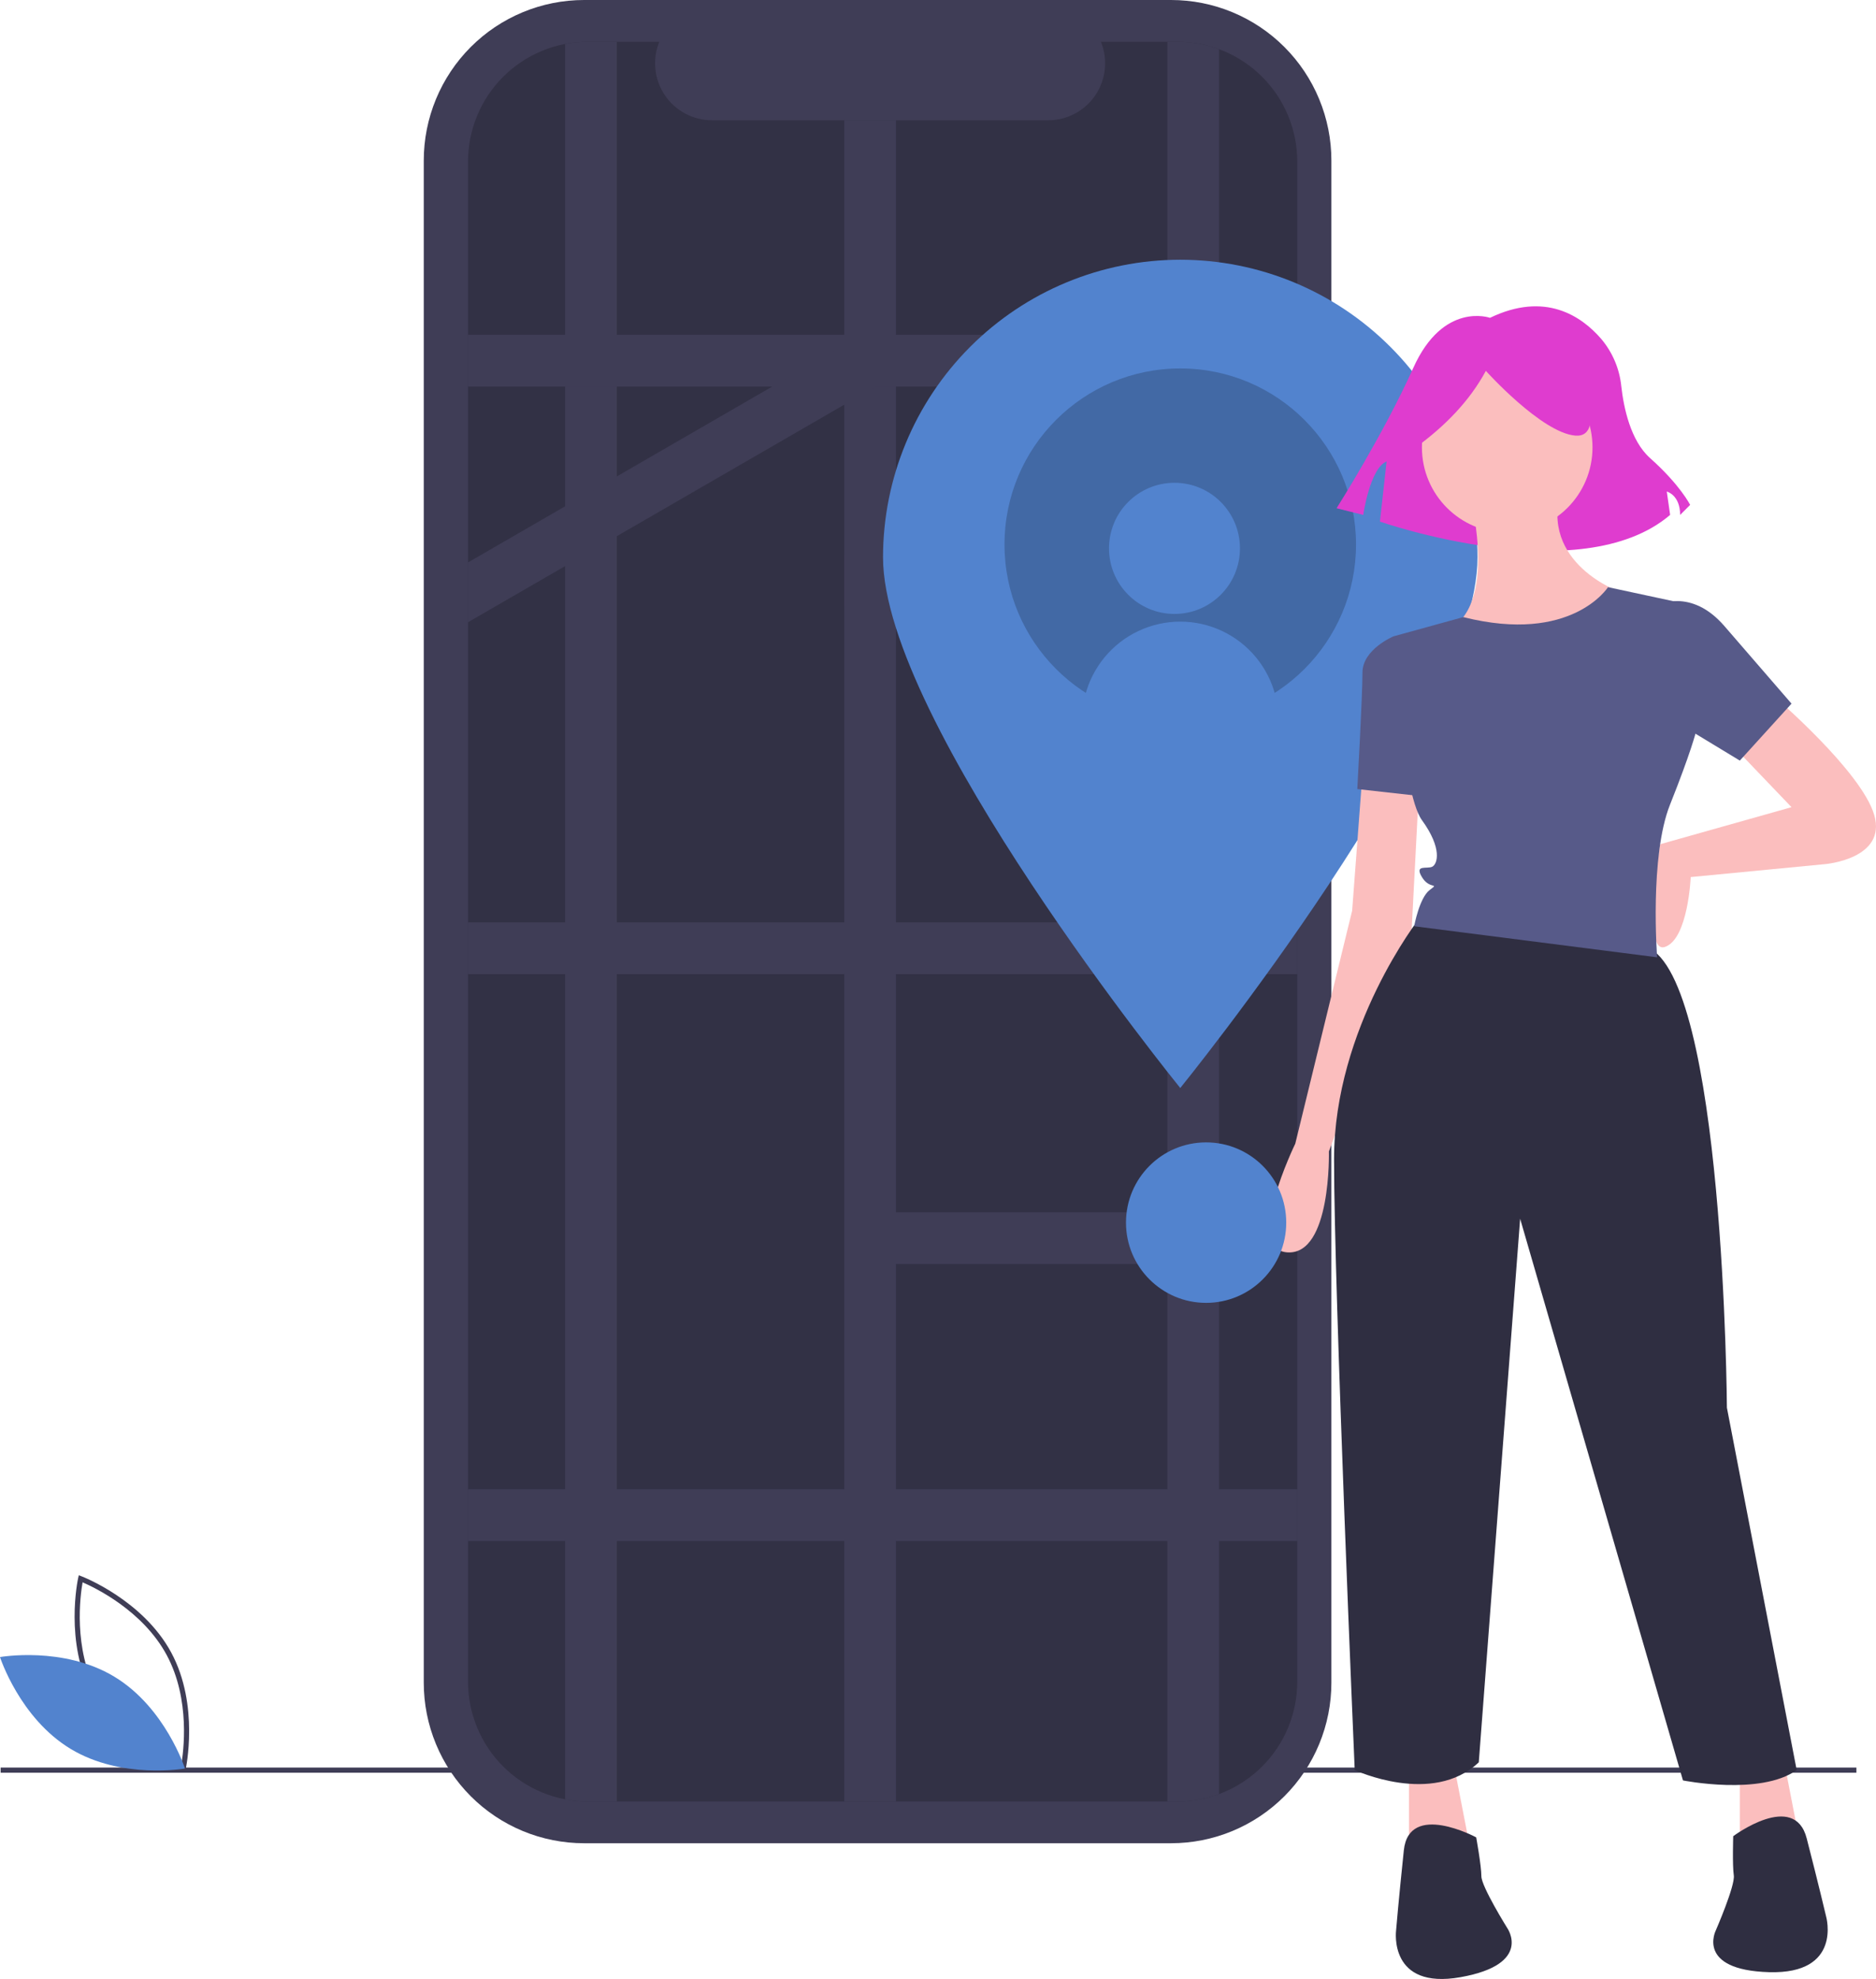 <svg width="438" height="462" viewBox="0 0 438 462" fill="none" xmlns="http://www.w3.org/2000/svg">
<g clip-path="url(#clip0)">
<path d="M313.208 102.257H310.847V37.487C310.847 32.564 309.879 27.69 307.997 23.142C306.116 18.593 303.358 14.461 299.882 10.98C296.406 7.499 292.279 4.737 287.737 2.854C283.195 0.97 278.327 -1.82513e-05 273.411 2.5766e-10H136.375C131.459 -1.19029e-05 126.591 0.97 122.049 2.854C117.507 4.737 113.38 7.499 109.904 10.98C106.428 14.461 103.67 18.593 101.789 23.142C99.907 27.69 98.939 32.564 98.939 37.487V392.821C98.939 397.744 99.907 402.619 101.789 407.167C103.67 411.715 106.428 415.848 109.904 419.329C113.38 422.81 117.507 425.571 122.049 427.455C126.591 429.339 131.459 430.309 136.375 430.309H273.411C278.327 430.309 283.195 429.339 287.737 427.455C292.279 425.571 296.406 422.81 299.882 419.329C303.358 415.848 306.116 411.715 307.997 407.167C309.879 402.619 310.847 397.744 310.847 392.821V148.362H313.208V102.257Z" fill="#3F3D56"/>
<path d="M433.421 412.641H0.147V413.85H433.421V412.641Z" fill="#3F3D56"/>
<path opacity="0.2" d="M302.879 37.751V392.562C302.883 396.24 302.162 399.882 300.758 403.28C299.354 406.678 297.295 409.765 294.698 412.366C292.101 414.966 289.018 417.028 285.625 418.434C282.231 419.84 278.594 420.561 274.922 420.558H137.228C133.556 420.561 129.919 419.838 126.526 418.432C123.133 417.026 120.05 414.964 117.453 412.364C114.856 409.764 112.797 406.677 111.393 403.279C109.989 399.881 109.268 396.239 109.27 392.562V37.751C109.268 34.073 109.989 30.432 111.393 27.034C112.797 23.636 114.856 20.549 117.453 17.949C120.05 15.348 123.133 13.286 126.526 11.88C129.919 10.474 133.556 9.752 137.228 9.755H153.931C153.109 11.774 152.795 13.965 153.017 16.135C153.239 18.304 153.991 20.386 155.206 22.196C156.421 24.006 158.062 25.489 159.984 26.515C161.907 27.54 164.051 28.076 166.229 28.076H244.738C246.916 28.076 249.06 27.54 250.983 26.515C252.905 25.489 254.546 24.006 255.761 22.196C256.976 20.386 257.728 18.304 257.95 16.135C258.172 13.965 257.858 11.774 257.036 9.755H274.922C278.594 9.751 282.231 10.473 285.625 11.879C289.018 13.285 292.101 15.347 294.698 17.947C297.295 20.547 299.354 23.635 300.758 27.033C302.162 30.431 302.883 34.073 302.879 37.751Z" fill="black"/>
<path d="M43.184 413.786L42.536 413.543C42.394 413.489 28.23 408.055 21.594 395.732C14.959 383.41 18.208 368.573 18.241 368.425L18.395 367.749L19.042 367.993C19.184 368.046 33.348 373.481 39.984 385.803C46.619 398.125 43.37 412.962 43.337 413.11L43.184 413.786ZM22.657 395.159C28.267 405.577 39.46 410.918 42.296 412.137C42.835 409.093 44.526 396.785 38.921 386.376C33.317 375.969 22.119 370.62 19.282 369.398C18.743 372.444 17.052 384.751 22.657 395.159Z" fill="#3F3D56"/>
<path d="M26.665 391.41C38.59 398.594 43.182 412.863 43.182 412.863C43.182 412.863 28.441 415.485 16.517 408.301C4.592 401.117 0 386.848 0 386.848C0 386.848 14.741 384.226 26.665 391.41Z" fill="#5283CE"/>
<path d="M144.011 9.755V420.558H137.228C135.454 420.561 133.684 420.393 131.942 420.057V10.256C133.684 9.92 135.454 9.752 137.228 9.755L144.011 9.755Z" fill="#3F3D56"/>
<path d="M209.183 28.076H197.114V420.558H209.183V28.076Z" fill="#3F3D56"/>
<path d="M284.613 11.483V418.83C281.511 419.977 278.229 420.562 274.922 420.558H272.544V9.755H274.922C278.229 9.75 281.511 10.335 284.613 11.483Z" fill="#3F3D56"/>
<path d="M302.879 78.158H109.27V90.244H302.879V78.158Z" fill="#3F3D56"/>
<path d="M302.879 215.329H109.27V227.414H302.879V215.329Z" fill="#3F3D56"/>
<path d="M296.682 283.007H199.528V295.093H296.682V283.007Z" fill="#3F3D56"/>
<path d="M302.88 129.522H197.114V141.607H302.88V129.522Z" fill="#3F3D56"/>
<path d="M205.834 89.434L204.434 90.244L197.114 94.474L144.011 125.177L131.942 132.157L109.271 145.263V131.304L131.942 118.198L144.011 111.224L180.296 90.244L197.114 80.521L199.799 78.968L205.834 89.434Z" fill="#3F3D56"/>
<path d="M302.879 347.665H109.27V359.75H302.879V347.665Z" fill="#3F3D56"/>
<path d="M344.958 130.126C344.958 168.505 275.562 254.002 275.562 254.002C275.562 254.002 206.165 168.505 206.165 130.126C206.165 111.696 213.477 94.02 226.491 80.988C239.505 67.956 257.157 60.635 275.562 60.635C293.967 60.635 311.618 67.956 324.632 80.988C337.646 94.02 344.958 111.696 344.958 130.126Z" fill="#5283CE"/>
<path opacity="0.2" d="M275.562 168.195C298.224 168.195 316.596 149.798 316.596 127.105C316.596 104.411 298.224 86.014 275.562 86.014C252.899 86.014 234.527 104.411 234.527 127.105C234.527 149.798 252.899 168.195 275.562 168.195Z" fill="black"/>
<path d="M274.213 143.325C282.656 143.325 289.5 136.471 289.5 128.017C289.5 119.562 282.656 112.709 274.213 112.709C265.77 112.709 258.925 119.562 258.925 128.017C258.925 136.471 265.77 143.325 274.213 143.325Z" fill="#5283CE"/>
<path d="M298.078 172.425C298.718 169.103 298.616 165.68 297.78 162.401C296.944 159.123 295.395 156.07 293.243 153.461C291.092 150.852 288.391 148.751 285.334 147.309C282.278 145.867 278.94 145.119 275.562 145.119C272.183 145.119 268.845 145.867 265.789 147.309C262.732 148.751 260.031 150.852 257.88 153.461C255.728 156.07 254.179 159.123 253.343 162.401C252.507 165.68 252.405 169.103 253.045 172.425H298.078Z" fill="#5283CE"/>
<path d="M347.878 74.197C347.878 74.197 336.975 70.297 329.966 85.894C322.957 101.491 312.054 118.648 312.054 118.648L318.285 120.208C318.285 120.208 319.842 109.29 323.736 107.73L322.179 121.768C322.179 121.768 368.906 138.145 389.933 120.208L389.154 114.749C389.154 114.749 392.269 115.529 392.269 120.208L394.606 117.868C394.606 117.868 392.269 113.189 385.26 106.95C380.66 102.856 379.079 95.065 378.536 90.194C378.129 86.127 376.503 82.278 373.874 79.152C369.216 73.746 360.728 68.001 347.878 74.197Z" fill="#DF3CCF"/>
<path d="M414.052 162.455C414.052 162.455 434.569 179.979 437.586 190.251C440.604 200.524 426.121 201.732 426.121 201.732L394.742 204.754C394.742 204.754 394.138 219.256 388.707 221.069C383.276 222.882 387.605 197.087 387.605 197.087L418.276 188.438L404.397 173.936L414.052 162.455Z" fill="#FBBEBE"/>
<path d="M318.104 180.583L315.691 212.609L302.415 266.994C302.415 266.994 290.346 291.769 300.605 292.373C310.863 292.978 310.26 268.807 310.26 268.807L329.57 217.444L331.38 182.396L318.104 180.583Z" fill="#FBBEBE"/>
<path d="M328.967 412.624V436.191L343.449 432.565L339.225 410.811L328.967 412.624Z" fill="#FBBEBE"/>
<path d="M406.208 412.624V436.191L420.69 432.565L416.466 410.811L406.208 412.624Z" fill="#FBBEBE"/>
<path d="M351.897 124.385C362.895 124.385 371.811 115.457 371.811 104.444C371.811 93.431 362.895 84.503 351.897 84.503C340.899 84.503 331.984 93.431 331.984 104.444C331.984 115.457 340.899 124.385 351.897 124.385Z" fill="#FBBEBE"/>
<path d="M342.846 114.113C342.846 114.113 350.087 140.096 338.621 146.744C327.156 153.391 367.587 158.225 378.449 138.284C378.449 138.284 359.139 131.637 364.57 114.113H342.846Z" fill="#FBBEBE"/>
<path d="M328.966 149.765L325.346 148.556C325.346 148.556 318.104 151.578 318.104 157.016C318.104 162.455 316.897 184.208 316.897 184.208L333.19 186.021L328.966 149.765Z" fill="#575A89"/>
<path d="M331.38 214.391C331.38 214.391 311.467 239.802 311.467 270.62C311.467 301.438 316.294 413.228 316.294 413.228C316.294 413.228 334.397 421.688 345.259 411.415L354.915 284.518L392.932 415.645C392.932 415.645 411.035 419.271 419.483 413.228L403.19 328.63C403.19 328.63 402.587 228.32 384.483 221.069C366.38 213.818 331.38 214.391 331.38 214.391Z" fill="#2F2E41"/>
<path d="M344.656 428.939C344.656 428.939 328.966 420.48 327.76 431.961C326.553 443.442 325.949 450.693 325.949 450.693C325.949 450.693 324.139 464.592 341.035 461.57C357.932 458.549 351.897 450.089 351.897 450.089C351.897 450.089 345.863 440.421 345.863 438.004C345.863 435.586 344.656 428.939 344.656 428.939Z" fill="#2F2E41"/>
<path d="M404.664 428.664C404.664 428.664 418.942 417.989 421.82 429.168C424.697 440.347 426.358 447.431 426.358 447.431C426.358 447.431 430.187 460.912 413.03 460.409C395.874 459.905 400.602 450.649 400.602 450.649C400.602 450.649 405.153 440.198 404.799 437.807C404.445 435.416 404.664 428.664 404.664 428.664Z" fill="#2F2E41"/>
<path d="M386.897 141.305C386.897 141.305 394.742 137.075 402.587 146.139L418.276 164.267L406.207 177.561L383.276 163.663L386.897 141.305Z" fill="#575A89"/>
<path d="M330.379 104.571C337.428 99.462 343.135 93.577 346.91 86.578C346.91 86.578 359.847 100.972 367.753 101.692C375.659 102.412 368.472 84.418 368.472 84.418L354.097 80.82L340.441 82.259L329.66 89.457L330.379 104.571Z" fill="#DF3CCF"/>
<path d="M375.432 137.075C375.432 137.075 366.987 150.446 341.64 144.063L327.257 148.029L325.346 148.556C325.346 148.556 327.156 184.813 331.984 191.46C336.811 198.107 335.604 201.732 334.397 202.337C333.19 202.941 330.173 201.732 331.984 204.754C333.794 207.775 336.208 205.962 333.794 207.775C331.38 209.588 330.173 216.235 330.173 216.235L386.897 223.486C386.897 223.486 385.087 199.92 389.914 187.834C394.742 175.749 395.949 170.914 395.949 170.914L392.328 140.701L375.432 137.075Z" fill="#575A89"/>
<path d="M281.596 304.157C291.927 304.157 300.303 295.77 300.303 285.424C300.303 275.079 291.927 266.692 281.596 266.692C271.264 266.692 262.889 275.079 262.889 285.424C262.889 295.77 271.264 304.157 281.596 304.157Z" fill="#5283CE"/>
</g>
<defs>
<clipPath id="clip0">
<rect width="438" height="462" fill="white"/>
</clipPath>
</defs>
</svg>

